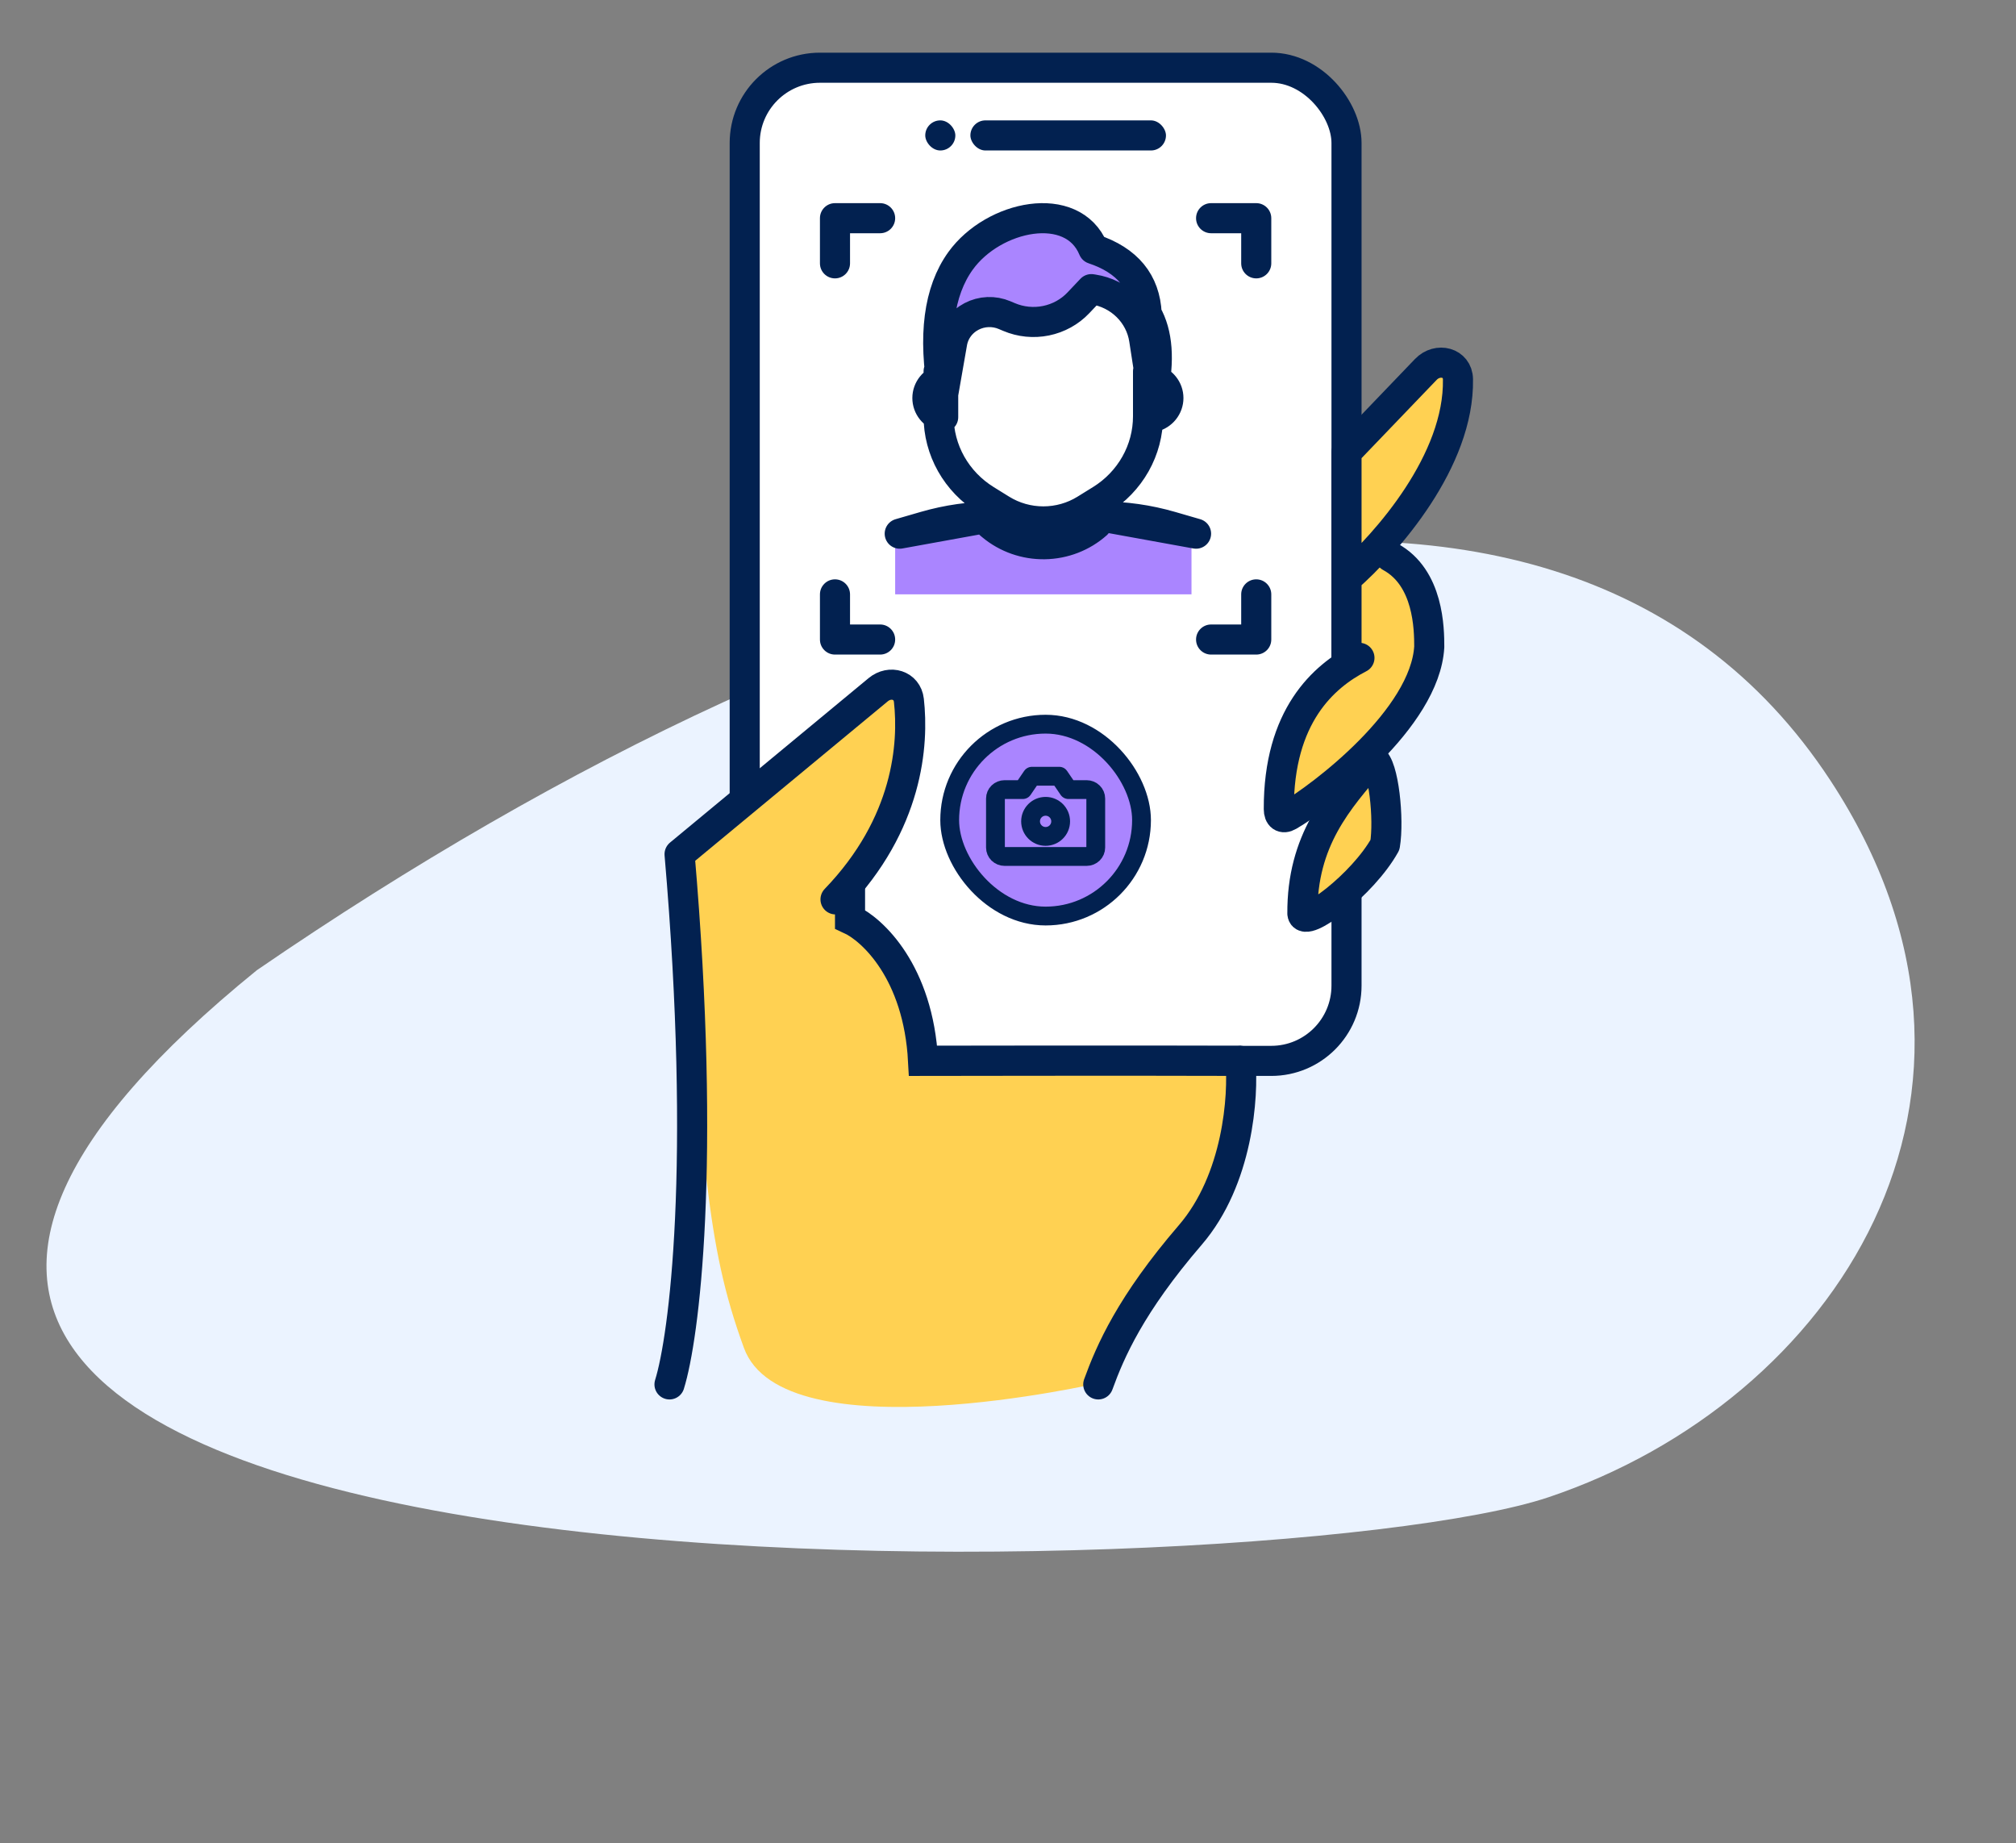 <svg width="268" height="245" viewBox="0 0 268 245" fill="none" xmlns="http://www.w3.org/2000/svg">
<rect x="0" y="0" width="268" height="245" fill="#808080" stroke="none"/>
<path d="M243.308 103.701C206.074 46.97 115.982 72.817 34.142 128.952C-74.978 217.499 167.869 211.755 205.858 198.995C243.846 186.235 270.738 145.493 243.308 103.701Z" fill="#EBF3FF"/>
<rect x="99" y="9" width="80" height="132" rx="10" fill="white" stroke="#022150" stroke-width="4"/>
<path d="M179.226 88.129V59.413C179.226 59.413 189.134 48 192 48C194.865 48 194.126 60.129 181.862 72.482C188.074 76.332 188.452 83.221 188.771 85.628C187.974 101.189 171.502 107.78 171.024 106.978C171.024 95 173.227 91.658 179.226 88.129Z" fill="#FFD152"/>
<path fill-rule="evenodd" clip-rule="evenodd" d="M111 27C109.895 27 109 27.895 109 29V35C109 36.105 109.895 37 111 37C112.105 37 113 36.105 113 35V31H117C118.105 31 119 30.105 119 29C119 27.895 118.105 27 117 27H111ZM169 29C169 27.895 168.105 27 167 27H161C159.895 27 159 27.895 159 29C159 30.105 159.895 31 161 31H165V35C165 36.105 165.895 37 167 37C168.105 37 169 36.105 169 35V29ZM169 85C169 86.105 168.105 87 167 87H161C159.895 87 159 86.105 159 85C159 83.895 159.895 83 161 83H165V79C165 77.895 165.895 77 167 77C168.105 77 169 77.895 169 79V85ZM109 85C109 86.105 109.895 87 111 87H117C118.105 87 119 86.105 119 85C119 83.895 118.105 83 117 83H113L113 79C113 77.895 112.105 77 111 77C109.895 77 109 77.895 109 79V85Z" fill="#022150"/>
<rect x="126.25" y="96.25" width="25.5" height="25.5" rx="12.75" fill="#AA85FF" stroke="#022150" stroke-width="2.5"/>
<path d="M145.666 112.648C145.666 112.963 145.539 113.264 145.311 113.487C145.084 113.709 144.776 113.834 144.454 113.834H133.545C133.224 113.834 132.915 113.709 132.688 113.487C132.461 113.264 132.333 112.963 132.333 112.648V106.13C132.333 105.816 132.461 105.514 132.688 105.292C132.915 105.07 133.224 104.945 133.545 104.945H135.969L137.181 103.167H140.818L142.03 104.945H144.454C144.776 104.945 145.084 105.07 145.311 105.292C145.539 105.514 145.666 105.816 145.666 106.13V112.648Z" stroke="#022150" stroke-width="2.5" stroke-linecap="round" stroke-linejoin="round"/>
<path d="M139 111.167C140.105 111.167 141 110.272 141 109.167C141 108.062 140.105 107.167 139 107.167C137.895 107.167 137 108.062 137 109.167C137 110.272 137.895 111.167 139 111.167Z" stroke="#022150" stroke-width="2.5" stroke-linecap="round" stroke-linejoin="round"/>
<path d="M90 113.793C93.772 155.056 93.659 164.817 98.898 179.155C104.137 193.492 146.198 183.793 146.198 183.793C147.77 179.443 150.442 173.229 158.302 164.063C164.589 156.73 165.323 145.679 164.904 141.07C150.757 141.018 122.463 140.945 122.463 141.07C121.834 129.387 115.704 123.773 112.717 122.427V117.3C124.538 106.984 121.78 91.865 120.085 91.022C118.39 90.179 90 113.793 90 113.793Z" fill="#FFD152"/>
<path d="M142.747 40.251C141.603 41.458 140.101 42.288 138.449 42.626C136.797 42.963 135.078 42.791 133.531 42.134L132.938 41.884C132.239 41.587 131.48 41.448 130.717 41.479C129.955 41.51 129.21 41.71 128.538 42.063C127.867 42.415 127.287 42.912 126.843 43.516C126.398 44.119 126.101 44.813 125.973 45.545L124.777 52.394C123.4 44.629 124.169 38.721 127.086 34.671C131.46 28.599 141.973 26.417 144.738 33.096C149.268 34.601 151.632 37.479 151.829 41.729C153.307 44.317 153.569 47.872 152.616 52.394L151.491 45.099C151.235 43.439 150.443 41.902 149.229 40.711C148.015 39.519 146.442 38.734 144.739 38.471L144.474 38.429L142.747 40.251ZM119 70.662C131.915 67.384 145.478 67.384 158.394 70.662V78.995H119V70.662Z" fill="#AA85FF"/>
<path d="M131.606 66.868V69.659L131.866 69.876C133.815 71.498 136.305 72.371 138.869 72.331C141.433 72.291 143.894 71.341 145.788 69.659V67.121M124.777 49.346V55.332C124.777 57.545 125.351 59.722 126.444 61.662C127.538 63.602 129.116 65.242 131.034 66.431L133.105 67.715C134.776 68.751 136.716 69.301 138.697 69.301C140.678 69.301 142.618 68.751 144.289 67.715L146.361 66.431C148.279 65.242 149.857 63.601 150.95 61.661C152.044 59.722 152.617 57.545 152.616 55.332V49.346M124.777 52.903H124.253M153.141 52.903H152.616M132.212 68.644C129.078 68.644 125.961 69.088 122.955 69.958L119.606 70.929L132.212 68.644ZM146.394 68.644C149.528 68.644 152.646 69.088 155.652 69.958L159 70.929L146.394 68.644ZM153.223 55.441L153.296 55.424C153.875 55.284 154.389 54.96 154.756 54.503C155.123 54.046 155.323 53.483 155.323 52.903C155.323 51.708 154.487 50.67 153.296 50.381L153.223 50.363V55.441ZM143.354 40.251L145.08 38.429L145.346 38.471C147.049 38.734 148.621 39.519 149.835 40.711C151.049 41.902 151.842 43.439 152.098 45.099L153.223 52.394C154.175 47.872 153.913 44.317 152.435 41.729C152.238 37.479 149.874 34.601 145.344 33.096C142.58 26.417 132.067 28.599 127.692 34.671C124.776 38.721 124.007 44.629 125.384 52.394L126.579 45.545C126.707 44.813 127.004 44.119 127.449 43.516C127.894 42.912 128.474 42.415 129.145 42.063C129.816 41.71 130.561 41.51 131.324 41.479C132.086 41.448 132.846 41.587 133.545 41.884L134.138 42.134C135.684 42.791 137.403 42.963 139.055 42.626C140.707 42.288 142.21 41.458 143.354 40.251ZM125.384 55.441L125.31 55.424C124.731 55.284 124.218 54.96 123.85 54.503C123.483 54.046 123.284 53.483 123.284 52.903C123.284 51.708 124.12 50.67 125.31 50.381L125.384 50.363V55.441Z" stroke="#022150" stroke-width="4" stroke-linecap="round" stroke-linejoin="round"/>
<path d="M164.903 141C165.326 145.639 164.585 156.761 158.231 164.142C150.289 173.367 147.588 179.622 146 184" stroke="#022150" stroke-width="4" stroke-linecap="round"/>
<path d="M89 184C90.935 177.802 93.913 155.031 90.34 113.531L116.742 91.671C118.325 90.36 120.595 91.042 120.824 93.084C121.473 98.872 120.764 109.479 111.071 119.536" stroke="#022150" stroke-width="4" stroke-linecap="round" stroke-linejoin="round"/>
<path d="M113 117V122.176C115.976 123.536 122.084 129.204 122.711 141C122.711 141 150.904 140.948 165 141" stroke="#022150" stroke-width="4"/>
<path d="M183.844 109.045C180.424 115.882 178.381 118.741 173.337 122C171.353 116.849 178.609 107.187 182.485 103C183.654 103.609 184.323 106.438 183.844 109.045Z" fill="#FFD152"/>
<path d="M184.114 112.29C181.183 117.561 173.342 123.477 173.134 121.437C173.07 111.698 177.841 106.334 182.525 100.937C183.953 101.709 184.675 108.944 184.114 112.29Z" stroke="#022150" stroke-width="4" stroke-linejoin="round"/>
<path d="M180.72 87.436C175.959 89.888 169.962 95.163 170 107.544C170.003 108.481 170.51 108.894 171.32 108.423C175.659 105.897 189.442 95.52 190 85.975C190 83.604 189.937 76.775 184.821 74" stroke="#022150" stroke-width="4" stroke-linecap="round" stroke-linejoin="round"/>
<path d="M179 76.887C184.379 72.166 194.009 61.238 193.817 50.407C193.777 48.144 191.11 47.469 189.543 49.102L179 60.089V88" stroke="#022150" stroke-width="4" stroke-linecap="round" stroke-linejoin="round"/>
<rect x="129" y="16" width="26" height="4" rx="2" fill="#022150"/>
<rect x="123" y="16" width="4" height="4" rx="2" fill="#022150"/>
</svg>
